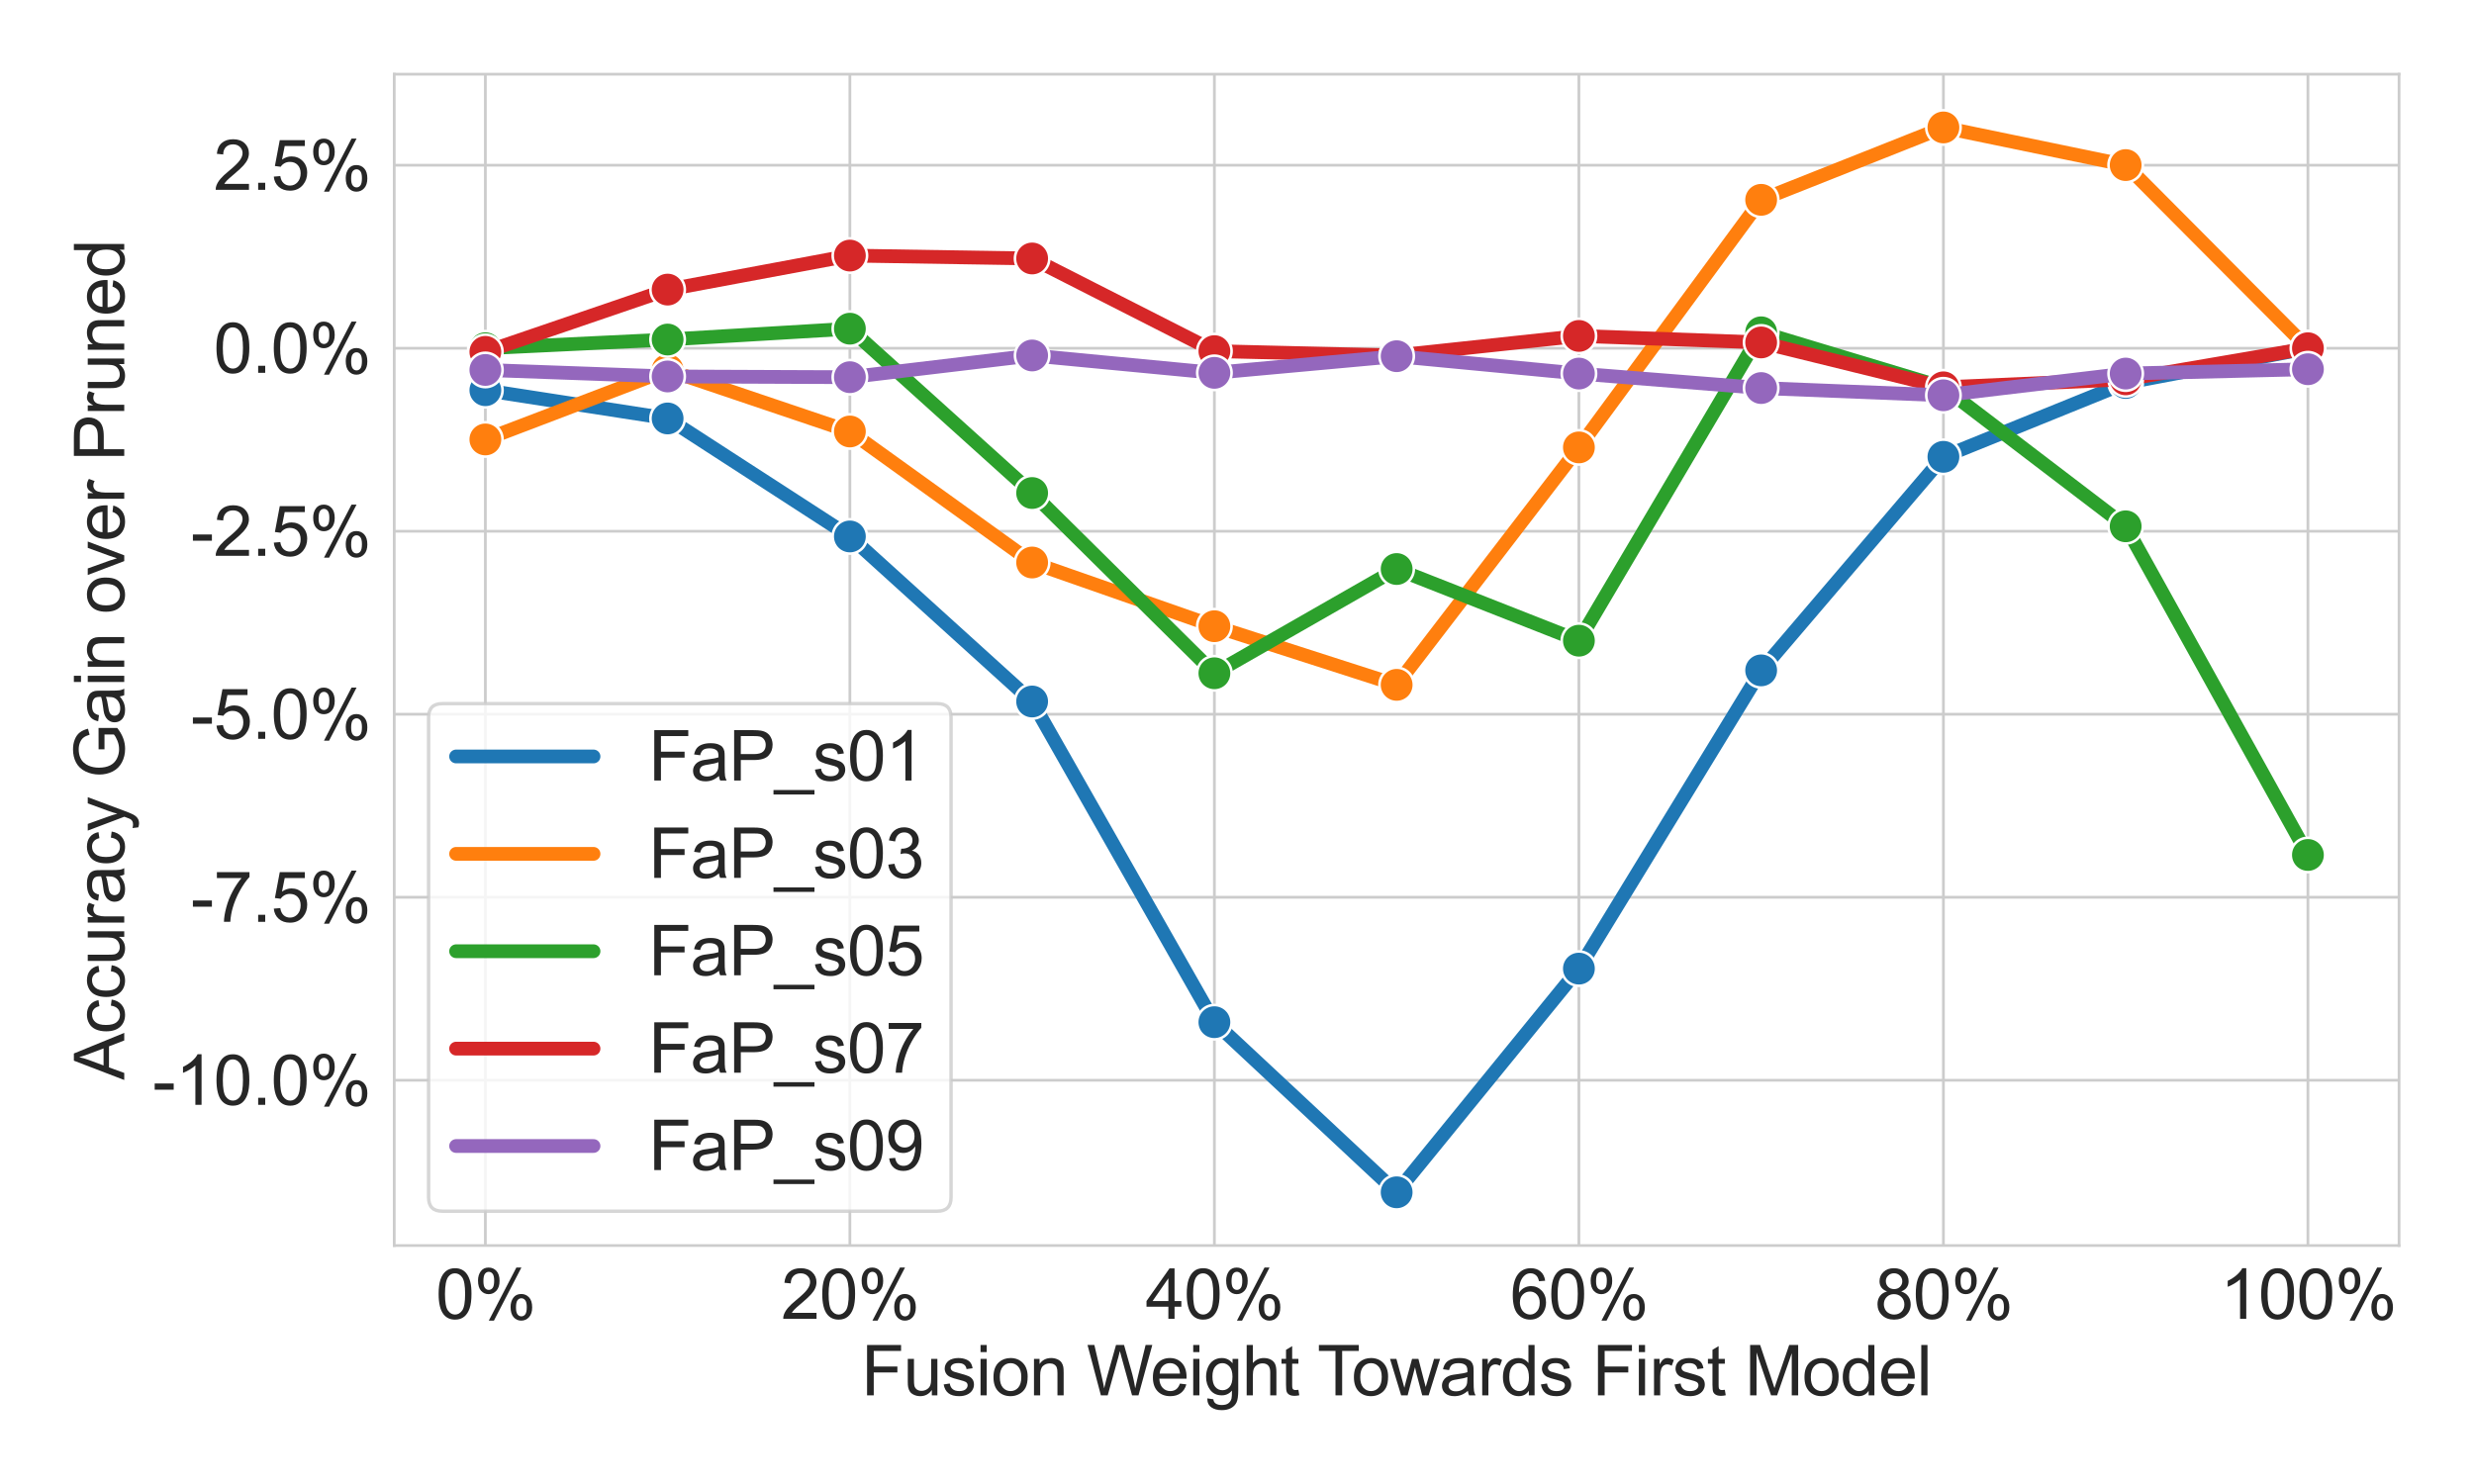 <?xml version="1.0" encoding="utf-8" standalone="no"?>
<!DOCTYPE svg PUBLIC "-//W3C//DTD SVG 1.1//EN"
  "http://www.w3.org/Graphics/SVG/1.1/DTD/svg11.dtd">
<svg xmlns:xlink="http://www.w3.org/1999/xlink" width="720pt" height="432pt" viewBox="0 0 720 432" xmlns="http://www.w3.org/2000/svg" version="1.1">
 <defs>
  <style type="text/css">*{stroke-linejoin: round; stroke-linecap: butt}</style>
 </defs>
 <g id="figure_1">
  <g id="patch_1">
   <path d="M 0 432 
L 720 432 
L 720 0 
L 0 0 
z
" style="fill: #ffffff"/>
  </g>
  <g id="axes_1">
   <g id="patch_2">
    <path d="M 114.734 362.584 
L 698.189 362.584 
L 698.189 21.6 
L 114.734 21.6 
z
" style="fill: #ffffff"/>
   </g>
   <g id="matplotlib.axis_1">
    <g id="xtick_1">
     <g id="line2d_1">
      <path d="M 141.255 362.584 
L 141.255 21.6 
" clip-path="url(#p1153c997c0)" style="fill: none; stroke: #cccccc; stroke-width: 0.8; stroke-linecap: round"/>
     </g>
     <g id="text_1">
      <!-- 0% -->
      <g style="fill: #262626" transform="translate(126.802 383.9) scale(0.2 -0.2)">
       <defs>
        <path id="ArialMT-30" d="M 266 2259 
Q 266 3072 433 3567 
Q 600 4063 929 4331 
Q 1259 4600 1759 4600 
Q 2128 4600 2406 4451 
Q 2684 4303 2865 4023 
Q 3047 3744 3150 3342 
Q 3253 2941 3253 2259 
Q 3253 1453 3087 958 
Q 2922 463 2592 192 
Q 2263 -78 1759 -78 
Q 1097 -78 719 397 
Q 266 969 266 2259 
z
M 844 2259 
Q 844 1131 1108 757 
Q 1372 384 1759 384 
Q 2147 384 2411 759 
Q 2675 1134 2675 2259 
Q 2675 3391 2411 3762 
Q 2147 4134 1753 4134 
Q 1366 4134 1134 3806 
Q 844 3388 844 2259 
z
" transform="scale(0.016)"/>
        <path id="ArialMT-25" d="M 372 3481 
Q 372 3972 619 4315 
Q 866 4659 1334 4659 
Q 1766 4659 2048 4351 
Q 2331 4044 2331 3447 
Q 2331 2866 2045 2552 
Q 1759 2238 1341 2238 
Q 925 2238 648 2547 
Q 372 2856 372 3481 
z
M 1350 4272 
Q 1141 4272 1002 4090 
Q 863 3909 863 3425 
Q 863 2984 1003 2804 
Q 1144 2625 1350 2625 
Q 1563 2625 1702 2806 
Q 1841 2988 1841 3469 
Q 1841 3913 1700 4092 
Q 1559 4272 1350 4272 
z
M 1353 -169 
L 3859 4659 
L 4316 4659 
L 1819 -169 
L 1353 -169 
z
M 3334 1075 
Q 3334 1569 3581 1911 
Q 3828 2253 4300 2253 
Q 4731 2253 5014 1945 
Q 5297 1638 5297 1041 
Q 5297 459 5011 145 
Q 4725 -169 4303 -169 
Q 3888 -169 3611 142 
Q 3334 453 3334 1075 
z
M 4316 1866 
Q 4103 1866 3964 1684 
Q 3825 1503 3825 1019 
Q 3825 581 3965 400 
Q 4106 219 4313 219 
Q 4528 219 4667 400 
Q 4806 581 4806 1063 
Q 4806 1506 4665 1686 
Q 4525 1866 4316 1866 
z
" transform="scale(0.016)"/>
       </defs>
       <use xlink:href="#ArialMT-30"/>
       <use xlink:href="#ArialMT-25" x="55.615"/>
      </g>
     </g>
    </g>
    <g id="xtick_2">
     <g id="line2d_2">
      <path d="M 247.338 362.584 
L 247.338 21.6 
" clip-path="url(#p1153c997c0)" style="fill: none; stroke: #cccccc; stroke-width: 0.8; stroke-linecap: round"/>
     </g>
     <g id="text_2">
      <!-- 20% -->
      <g style="fill: #262626" transform="translate(227.324 383.9) scale(0.2 -0.2)">
       <defs>
        <path id="ArialMT-32" d="M 3222 541 
L 3222 0 
L 194 0 
Q 188 203 259 391 
Q 375 700 629 1000 
Q 884 1300 1366 1694 
Q 2113 2306 2375 2664 
Q 2638 3022 2638 3341 
Q 2638 3675 2398 3904 
Q 2159 4134 1775 4134 
Q 1369 4134 1125 3890 
Q 881 3647 878 3216 
L 300 3275 
Q 359 3922 746 4261 
Q 1134 4600 1788 4600 
Q 2447 4600 2831 4234 
Q 3216 3869 3216 3328 
Q 3216 3053 3103 2787 
Q 2991 2522 2730 2228 
Q 2469 1934 1863 1422 
Q 1356 997 1212 845 
Q 1069 694 975 541 
L 3222 541 
z
" transform="scale(0.016)"/>
       </defs>
       <use xlink:href="#ArialMT-32"/>
       <use xlink:href="#ArialMT-30" x="55.615"/>
       <use xlink:href="#ArialMT-25" x="111.23"/>
      </g>
     </g>
    </g>
    <g id="xtick_3">
     <g id="line2d_3">
      <path d="M 353.42 362.584 
L 353.42 21.6 
" clip-path="url(#p1153c997c0)" style="fill: none; stroke: #cccccc; stroke-width: 0.8; stroke-linecap: round"/>
     </g>
     <g id="text_3">
      <!-- 40% -->
      <g style="fill: #262626" transform="translate(333.406 383.9) scale(0.2 -0.2)">
       <defs>
        <path id="ArialMT-34" d="M 2069 0 
L 2069 1097 
L 81 1097 
L 81 1613 
L 2172 4581 
L 2631 4581 
L 2631 1613 
L 3250 1613 
L 3250 1097 
L 2631 1097 
L 2631 0 
L 2069 0 
z
M 2069 1613 
L 2069 3678 
L 634 1613 
L 2069 1613 
z
" transform="scale(0.016)"/>
       </defs>
       <use xlink:href="#ArialMT-34"/>
       <use xlink:href="#ArialMT-30" x="55.615"/>
       <use xlink:href="#ArialMT-25" x="111.23"/>
      </g>
     </g>
    </g>
    <g id="xtick_4">
     <g id="line2d_4">
      <path d="M 459.503 362.584 
L 459.503 21.6 
" clip-path="url(#p1153c997c0)" style="fill: none; stroke: #cccccc; stroke-width: 0.8; stroke-linecap: round"/>
     </g>
     <g id="text_4">
      <!-- 60% -->
      <g style="fill: #262626" transform="translate(439.489 383.9) scale(0.2 -0.2)">
       <defs>
        <path id="ArialMT-36" d="M 3184 3459 
L 2625 3416 
Q 2550 3747 2413 3897 
Q 2184 4138 1850 4138 
Q 1581 4138 1378 3988 
Q 1113 3794 959 3422 
Q 806 3050 800 2363 
Q 1003 2672 1297 2822 
Q 1591 2972 1913 2972 
Q 2475 2972 2870 2558 
Q 3266 2144 3266 1488 
Q 3266 1056 3080 686 
Q 2894 316 2569 119 
Q 2244 -78 1831 -78 
Q 1128 -78 684 439 
Q 241 956 241 2144 
Q 241 3472 731 4075 
Q 1159 4600 1884 4600 
Q 2425 4600 2770 4297 
Q 3116 3994 3184 3459 
z
M 888 1484 
Q 888 1194 1011 928 
Q 1134 663 1356 523 
Q 1578 384 1822 384 
Q 2178 384 2434 671 
Q 2691 959 2691 1453 
Q 2691 1928 2437 2201 
Q 2184 2475 1800 2475 
Q 1419 2475 1153 2201 
Q 888 1928 888 1484 
z
" transform="scale(0.016)"/>
       </defs>
       <use xlink:href="#ArialMT-36"/>
       <use xlink:href="#ArialMT-30" x="55.615"/>
       <use xlink:href="#ArialMT-25" x="111.23"/>
      </g>
     </g>
    </g>
    <g id="xtick_5">
     <g id="line2d_5">
      <path d="M 565.585 362.584 
L 565.585 21.6 
" clip-path="url(#p1153c997c0)" style="fill: none; stroke: #cccccc; stroke-width: 0.8; stroke-linecap: round"/>
     </g>
     <g id="text_5">
      <!-- 80% -->
      <g style="fill: #262626" transform="translate(545.571 383.9) scale(0.2 -0.2)">
       <defs>
        <path id="ArialMT-38" d="M 1131 2484 
Q 781 2613 612 2850 
Q 444 3088 444 3419 
Q 444 3919 803 4259 
Q 1163 4600 1759 4600 
Q 2359 4600 2725 4251 
Q 3091 3903 3091 3403 
Q 3091 3084 2923 2848 
Q 2756 2613 2416 2484 
Q 2838 2347 3058 2040 
Q 3278 1734 3278 1309 
Q 3278 722 2862 322 
Q 2447 -78 1769 -78 
Q 1091 -78 675 323 
Q 259 725 259 1325 
Q 259 1772 486 2073 
Q 713 2375 1131 2484 
z
M 1019 3438 
Q 1019 3113 1228 2906 
Q 1438 2700 1772 2700 
Q 2097 2700 2305 2904 
Q 2513 3109 2513 3406 
Q 2513 3716 2298 3927 
Q 2084 4138 1766 4138 
Q 1444 4138 1231 3931 
Q 1019 3725 1019 3438 
z
M 838 1322 
Q 838 1081 952 856 
Q 1066 631 1291 507 
Q 1516 384 1775 384 
Q 2178 384 2440 643 
Q 2703 903 2703 1303 
Q 2703 1709 2433 1975 
Q 2163 2241 1756 2241 
Q 1359 2241 1098 1978 
Q 838 1716 838 1322 
z
" transform="scale(0.016)"/>
       </defs>
       <use xlink:href="#ArialMT-38"/>
       <use xlink:href="#ArialMT-30" x="55.615"/>
       <use xlink:href="#ArialMT-25" x="111.23"/>
      </g>
     </g>
    </g>
    <g id="xtick_6">
     <g id="line2d_6">
      <path d="M 671.668 362.584 
L 671.668 21.6 
" clip-path="url(#p1153c997c0)" style="fill: none; stroke: #cccccc; stroke-width: 0.8; stroke-linecap: round"/>
     </g>
     <g id="text_6">
      <!-- 100% -->
      <g style="fill: #262626" transform="translate(646.093 383.9) scale(0.2 -0.2)">
       <defs>
        <path id="ArialMT-31" d="M 2384 0 
L 1822 0 
L 1822 3584 
Q 1619 3391 1289 3197 
Q 959 3003 697 2906 
L 697 3450 
Q 1169 3672 1522 3987 
Q 1875 4303 2022 4600 
L 2384 4600 
L 2384 0 
z
" transform="scale(0.016)"/>
       </defs>
       <use xlink:href="#ArialMT-31"/>
       <use xlink:href="#ArialMT-30" x="55.615"/>
       <use xlink:href="#ArialMT-30" x="111.23"/>
       <use xlink:href="#ArialMT-25" x="166.846"/>
      </g>
     </g>
    </g>
    <g id="text_7">
     <!-- Fusion Weight Towards First Model -->
     <g style="fill: #262626" transform="translate(250.663 406.191) scale(0.2 -0.2)">
      <defs>
       <path id="ArialMT-46" d="M 525 0 
L 525 4581 
L 3616 4581 
L 3616 4041 
L 1131 4041 
L 1131 2622 
L 3281 2622 
L 3281 2081 
L 1131 2081 
L 1131 0 
L 525 0 
z
" transform="scale(0.016)"/>
       <path id="ArialMT-75" d="M 2597 0 
L 2597 488 
Q 2209 -75 1544 -75 
Q 1250 -75 995 37 
Q 741 150 617 320 
Q 494 491 444 738 
Q 409 903 409 1263 
L 409 3319 
L 972 3319 
L 972 1478 
Q 972 1038 1006 884 
Q 1059 663 1231 536 
Q 1403 409 1656 409 
Q 1909 409 2131 539 
Q 2353 669 2445 892 
Q 2538 1116 2538 1541 
L 2538 3319 
L 3100 3319 
L 3100 0 
L 2597 0 
z
" transform="scale(0.016)"/>
       <path id="ArialMT-73" d="M 197 991 
L 753 1078 
Q 800 744 1014 566 
Q 1228 388 1613 388 
Q 2000 388 2187 545 
Q 2375 703 2375 916 
Q 2375 1106 2209 1216 
Q 2094 1291 1634 1406 
Q 1016 1563 777 1677 
Q 538 1791 414 1992 
Q 291 2194 291 2438 
Q 291 2659 392 2848 
Q 494 3038 669 3163 
Q 800 3259 1026 3326 
Q 1253 3394 1513 3394 
Q 1903 3394 2198 3281 
Q 2494 3169 2634 2976 
Q 2775 2784 2828 2463 
L 2278 2388 
Q 2241 2644 2061 2787 
Q 1881 2931 1553 2931 
Q 1166 2931 1000 2803 
Q 834 2675 834 2503 
Q 834 2394 903 2306 
Q 972 2216 1119 2156 
Q 1203 2125 1616 2013 
Q 2213 1853 2448 1751 
Q 2684 1650 2818 1456 
Q 2953 1263 2953 975 
Q 2953 694 2789 445 
Q 2625 197 2315 61 
Q 2006 -75 1616 -75 
Q 969 -75 630 194 
Q 291 463 197 991 
z
" transform="scale(0.016)"/>
       <path id="ArialMT-69" d="M 425 3934 
L 425 4581 
L 988 4581 
L 988 3934 
L 425 3934 
z
M 425 0 
L 425 3319 
L 988 3319 
L 988 0 
L 425 0 
z
" transform="scale(0.016)"/>
       <path id="ArialMT-6f" d="M 213 1659 
Q 213 2581 725 3025 
Q 1153 3394 1769 3394 
Q 2453 3394 2887 2945 
Q 3322 2497 3322 1706 
Q 3322 1066 3130 698 
Q 2938 331 2570 128 
Q 2203 -75 1769 -75 
Q 1072 -75 642 372 
Q 213 819 213 1659 
z
M 791 1659 
Q 791 1022 1069 705 
Q 1347 388 1769 388 
Q 2188 388 2466 706 
Q 2744 1025 2744 1678 
Q 2744 2294 2464 2611 
Q 2184 2928 1769 2928 
Q 1347 2928 1069 2612 
Q 791 2297 791 1659 
z
" transform="scale(0.016)"/>
       <path id="ArialMT-6e" d="M 422 0 
L 422 3319 
L 928 3319 
L 928 2847 
Q 1294 3394 1984 3394 
Q 2284 3394 2536 3286 
Q 2788 3178 2913 3003 
Q 3038 2828 3088 2588 
Q 3119 2431 3119 2041 
L 3119 0 
L 2556 0 
L 2556 2019 
Q 2556 2363 2490 2533 
Q 2425 2703 2258 2804 
Q 2091 2906 1866 2906 
Q 1506 2906 1245 2678 
Q 984 2450 984 1813 
L 984 0 
L 422 0 
z
" transform="scale(0.016)"/>
       <path id="ArialMT-20" transform="scale(0.016)"/>
       <path id="ArialMT-57" d="M 1294 0 
L 78 4581 
L 700 4581 
L 1397 1578 
Q 1509 1106 1591 641 
Q 1766 1375 1797 1488 
L 2669 4581 
L 3400 4581 
L 4056 2263 
Q 4303 1400 4413 641 
Q 4500 1075 4641 1638 
L 5359 4581 
L 5969 4581 
L 4713 0 
L 4128 0 
L 3163 3491 
Q 3041 3928 3019 4028 
Q 2947 3713 2884 3491 
L 1913 0 
L 1294 0 
z
" transform="scale(0.016)"/>
       <path id="ArialMT-65" d="M 2694 1069 
L 3275 997 
Q 3138 488 2766 206 
Q 2394 -75 1816 -75 
Q 1088 -75 661 373 
Q 234 822 234 1631 
Q 234 2469 665 2931 
Q 1097 3394 1784 3394 
Q 2450 3394 2872 2941 
Q 3294 2488 3294 1666 
Q 3294 1616 3291 1516 
L 816 1516 
Q 847 969 1125 678 
Q 1403 388 1819 388 
Q 2128 388 2347 550 
Q 2566 713 2694 1069 
z
M 847 1978 
L 2700 1978 
Q 2663 2397 2488 2606 
Q 2219 2931 1791 2931 
Q 1403 2931 1139 2672 
Q 875 2413 847 1978 
z
" transform="scale(0.016)"/>
       <path id="ArialMT-67" d="M 319 -275 
L 866 -356 
Q 900 -609 1056 -725 
Q 1266 -881 1628 -881 
Q 2019 -881 2231 -725 
Q 2444 -569 2519 -288 
Q 2563 -116 2559 434 
Q 2191 0 1641 0 
Q 956 0 581 494 
Q 206 988 206 1678 
Q 206 2153 378 2554 
Q 550 2956 876 3175 
Q 1203 3394 1644 3394 
Q 2231 3394 2613 2919 
L 2613 3319 
L 3131 3319 
L 3131 450 
Q 3131 -325 2973 -648 
Q 2816 -972 2473 -1159 
Q 2131 -1347 1631 -1347 
Q 1038 -1347 672 -1080 
Q 306 -813 319 -275 
z
M 784 1719 
Q 784 1066 1043 766 
Q 1303 466 1694 466 
Q 2081 466 2343 764 
Q 2606 1063 2606 1700 
Q 2606 2309 2336 2618 
Q 2066 2928 1684 2928 
Q 1309 2928 1046 2623 
Q 784 2319 784 1719 
z
" transform="scale(0.016)"/>
       <path id="ArialMT-68" d="M 422 0 
L 422 4581 
L 984 4581 
L 984 2938 
Q 1378 3394 1978 3394 
Q 2347 3394 2619 3248 
Q 2891 3103 3008 2847 
Q 3125 2591 3125 2103 
L 3125 0 
L 2563 0 
L 2563 2103 
Q 2563 2525 2380 2717 
Q 2197 2909 1863 2909 
Q 1613 2909 1392 2779 
Q 1172 2650 1078 2428 
Q 984 2206 984 1816 
L 984 0 
L 422 0 
z
" transform="scale(0.016)"/>
       <path id="ArialMT-74" d="M 1650 503 
L 1731 6 
Q 1494 -44 1306 -44 
Q 1000 -44 831 53 
Q 663 150 594 308 
Q 525 466 525 972 
L 525 2881 
L 113 2881 
L 113 3319 
L 525 3319 
L 525 4141 
L 1084 4478 
L 1084 3319 
L 1650 3319 
L 1650 2881 
L 1084 2881 
L 1084 941 
Q 1084 700 1114 631 
Q 1144 563 1211 522 
Q 1278 481 1403 481 
Q 1497 481 1650 503 
z
" transform="scale(0.016)"/>
       <path id="ArialMT-54" d="M 1659 0 
L 1659 4041 
L 150 4041 
L 150 4581 
L 3781 4581 
L 3781 4041 
L 2266 4041 
L 2266 0 
L 1659 0 
z
" transform="scale(0.016)"/>
       <path id="ArialMT-77" d="M 1034 0 
L 19 3319 
L 600 3319 
L 1128 1403 
L 1325 691 
Q 1338 744 1497 1375 
L 2025 3319 
L 2603 3319 
L 3100 1394 
L 3266 759 
L 3456 1400 
L 4025 3319 
L 4572 3319 
L 3534 0 
L 2950 0 
L 2422 1988 
L 2294 2553 
L 1622 0 
L 1034 0 
z
" transform="scale(0.016)"/>
       <path id="ArialMT-61" d="M 2588 409 
Q 2275 144 1986 34 
Q 1697 -75 1366 -75 
Q 819 -75 525 192 
Q 231 459 231 875 
Q 231 1119 342 1320 
Q 453 1522 633 1644 
Q 813 1766 1038 1828 
Q 1203 1872 1538 1913 
Q 2219 1994 2541 2106 
Q 2544 2222 2544 2253 
Q 2544 2597 2384 2738 
Q 2169 2928 1744 2928 
Q 1347 2928 1158 2789 
Q 969 2650 878 2297 
L 328 2372 
Q 403 2725 575 2942 
Q 747 3159 1072 3276 
Q 1397 3394 1825 3394 
Q 2250 3394 2515 3294 
Q 2781 3194 2906 3042 
Q 3031 2891 3081 2659 
Q 3109 2516 3109 2141 
L 3109 1391 
Q 3109 606 3145 398 
Q 3181 191 3288 0 
L 2700 0 
Q 2613 175 2588 409 
z
M 2541 1666 
Q 2234 1541 1622 1453 
Q 1275 1403 1131 1340 
Q 988 1278 909 1158 
Q 831 1038 831 891 
Q 831 666 1001 516 
Q 1172 366 1500 366 
Q 1825 366 2078 508 
Q 2331 650 2450 897 
Q 2541 1088 2541 1459 
L 2541 1666 
z
" transform="scale(0.016)"/>
       <path id="ArialMT-72" d="M 416 0 
L 416 3319 
L 922 3319 
L 922 2816 
Q 1116 3169 1280 3281 
Q 1444 3394 1641 3394 
Q 1925 3394 2219 3213 
L 2025 2691 
Q 1819 2813 1613 2813 
Q 1428 2813 1281 2702 
Q 1134 2591 1072 2394 
Q 978 2094 978 1738 
L 978 0 
L 416 0 
z
" transform="scale(0.016)"/>
       <path id="ArialMT-64" d="M 2575 0 
L 2575 419 
Q 2259 -75 1647 -75 
Q 1250 -75 917 144 
Q 584 363 401 755 
Q 219 1147 219 1656 
Q 219 2153 384 2558 
Q 550 2963 881 3178 
Q 1213 3394 1622 3394 
Q 1922 3394 2156 3267 
Q 2391 3141 2538 2938 
L 2538 4581 
L 3097 4581 
L 3097 0 
L 2575 0 
z
M 797 1656 
Q 797 1019 1065 703 
Q 1334 388 1700 388 
Q 2069 388 2326 689 
Q 2584 991 2584 1609 
Q 2584 2291 2321 2609 
Q 2059 2928 1675 2928 
Q 1300 2928 1048 2622 
Q 797 2316 797 1656 
z
" transform="scale(0.016)"/>
       <path id="ArialMT-4d" d="M 475 0 
L 475 4581 
L 1388 4581 
L 2472 1338 
Q 2622 884 2691 659 
Q 2769 909 2934 1394 
L 4031 4581 
L 4847 4581 
L 4847 0 
L 4263 0 
L 4263 3834 
L 2931 0 
L 2384 0 
L 1059 3900 
L 1059 0 
L 475 0 
z
" transform="scale(0.016)"/>
       <path id="ArialMT-6c" d="M 409 0 
L 409 4581 
L 972 4581 
L 972 0 
L 409 0 
z
" transform="scale(0.016)"/>
      </defs>
      <use xlink:href="#ArialMT-46"/>
      <use xlink:href="#ArialMT-75" x="61.084"/>
      <use xlink:href="#ArialMT-73" x="116.699"/>
      <use xlink:href="#ArialMT-69" x="166.699"/>
      <use xlink:href="#ArialMT-6f" x="188.916"/>
      <use xlink:href="#ArialMT-6e" x="244.531"/>
      <use xlink:href="#ArialMT-20" x="300.146"/>
      <use xlink:href="#ArialMT-57" x="327.93"/>
      <use xlink:href="#ArialMT-65" x="420.564"/>
      <use xlink:href="#ArialMT-69" x="476.18"/>
      <use xlink:href="#ArialMT-67" x="498.396"/>
      <use xlink:href="#ArialMT-68" x="554.012"/>
      <use xlink:href="#ArialMT-74" x="609.627"/>
      <use xlink:href="#ArialMT-20" x="637.41"/>
      <use xlink:href="#ArialMT-54" x="663.443"/>
      <use xlink:href="#ArialMT-6f" x="713.402"/>
      <use xlink:href="#ArialMT-77" x="769.018"/>
      <use xlink:href="#ArialMT-61" x="841.234"/>
      <use xlink:href="#ArialMT-72" x="896.85"/>
      <use xlink:href="#ArialMT-64" x="930.15"/>
      <use xlink:href="#ArialMT-73" x="985.766"/>
      <use xlink:href="#ArialMT-20" x="1035.766"/>
      <use xlink:href="#ArialMT-46" x="1063.549"/>
      <use xlink:href="#ArialMT-69" x="1124.633"/>
      <use xlink:href="#ArialMT-72" x="1146.85"/>
      <use xlink:href="#ArialMT-73" x="1180.15"/>
      <use xlink:href="#ArialMT-74" x="1230.15"/>
      <use xlink:href="#ArialMT-20" x="1257.934"/>
      <use xlink:href="#ArialMT-4d" x="1285.717"/>
      <use xlink:href="#ArialMT-6f" x="1369.018"/>
      <use xlink:href="#ArialMT-64" x="1424.633"/>
      <use xlink:href="#ArialMT-65" x="1480.248"/>
      <use xlink:href="#ArialMT-6c" x="1535.863"/>
     </g>
    </g>
   </g>
   <g id="matplotlib.axis_2">
    <g id="ytick_1">
     <g id="line2d_7">
      <path d="M 114.734 314.464 
L 698.189 314.464 
" clip-path="url(#p1153c997c0)" style="fill: none; stroke: #cccccc; stroke-width: 0.8; stroke-linecap: round"/>
     </g>
     <g id="text_8">
      <!-- -10.0% -->
      <g style="fill: #262626" transform="translate(44.369 321.622) scale(0.2 -0.2)">
       <defs>
        <path id="ArialMT-2d" d="M 203 1375 
L 203 1941 
L 1931 1941 
L 1931 1375 
L 203 1375 
z
" transform="scale(0.016)"/>
        <path id="ArialMT-2e" d="M 581 0 
L 581 641 
L 1222 641 
L 1222 0 
L 581 0 
z
" transform="scale(0.016)"/>
       </defs>
       <use xlink:href="#ArialMT-2d"/>
       <use xlink:href="#ArialMT-31" x="33.301"/>
       <use xlink:href="#ArialMT-30" x="88.916"/>
       <use xlink:href="#ArialMT-2e" x="144.531"/>
       <use xlink:href="#ArialMT-30" x="172.314"/>
       <use xlink:href="#ArialMT-25" x="227.93"/>
      </g>
     </g>
    </g>
    <g id="ytick_2">
     <g id="line2d_8">
      <path d="M 114.734 261.191 
L 698.189 261.191 
" clip-path="url(#p1153c997c0)" style="fill: none; stroke: #cccccc; stroke-width: 0.8; stroke-linecap: round"/>
     </g>
     <g id="text_9">
      <!-- -7.5% -->
      <g style="fill: #262626" transform="translate(55.491 268.349) scale(0.2 -0.2)">
       <defs>
        <path id="ArialMT-37" d="M 303 3981 
L 303 4522 
L 3269 4522 
L 3269 4084 
Q 2831 3619 2401 2847 
Q 1972 2075 1738 1259 
Q 1569 684 1522 0 
L 944 0 
Q 953 541 1156 1306 
Q 1359 2072 1739 2783 
Q 2119 3494 2547 3981 
L 303 3981 
z
" transform="scale(0.016)"/>
        <path id="ArialMT-35" d="M 266 1200 
L 856 1250 
Q 922 819 1161 601 
Q 1400 384 1738 384 
Q 2144 384 2425 690 
Q 2706 997 2706 1503 
Q 2706 1984 2436 2262 
Q 2166 2541 1728 2541 
Q 1456 2541 1237 2417 
Q 1019 2294 894 2097 
L 366 2166 
L 809 4519 
L 3088 4519 
L 3088 3981 
L 1259 3981 
L 1013 2750 
Q 1425 3038 1878 3038 
Q 2478 3038 2890 2622 
Q 3303 2206 3303 1553 
Q 3303 931 2941 478 
Q 2500 -78 1738 -78 
Q 1113 -78 717 272 
Q 322 622 266 1200 
z
" transform="scale(0.016)"/>
       </defs>
       <use xlink:href="#ArialMT-2d"/>
       <use xlink:href="#ArialMT-37" x="33.301"/>
       <use xlink:href="#ArialMT-2e" x="88.916"/>
       <use xlink:href="#ArialMT-35" x="116.699"/>
       <use xlink:href="#ArialMT-25" x="172.314"/>
      </g>
     </g>
    </g>
    <g id="ytick_3">
     <g id="line2d_9">
      <path d="M 114.734 207.918 
L 698.189 207.918 
" clip-path="url(#p1153c997c0)" style="fill: none; stroke: #cccccc; stroke-width: 0.8; stroke-linecap: round"/>
     </g>
     <g id="text_10">
      <!-- -5.0% -->
      <g style="fill: #262626" transform="translate(55.491 215.076) scale(0.2 -0.2)">
       <use xlink:href="#ArialMT-2d"/>
       <use xlink:href="#ArialMT-35" x="33.301"/>
       <use xlink:href="#ArialMT-2e" x="88.916"/>
       <use xlink:href="#ArialMT-30" x="116.699"/>
       <use xlink:href="#ArialMT-25" x="172.314"/>
      </g>
     </g>
    </g>
    <g id="ytick_4">
     <g id="line2d_10">
      <path d="M 114.734 154.645 
L 698.189 154.645 
" clip-path="url(#p1153c997c0)" style="fill: none; stroke: #cccccc; stroke-width: 0.8; stroke-linecap: round"/>
     </g>
     <g id="text_11">
      <!-- -2.5% -->
      <g style="fill: #262626" transform="translate(55.491 161.803) scale(0.2 -0.2)">
       <use xlink:href="#ArialMT-2d"/>
       <use xlink:href="#ArialMT-32" x="33.301"/>
       <use xlink:href="#ArialMT-2e" x="88.916"/>
       <use xlink:href="#ArialMT-35" x="116.699"/>
       <use xlink:href="#ArialMT-25" x="172.314"/>
      </g>
     </g>
    </g>
    <g id="ytick_5">
     <g id="line2d_11">
      <path d="M 114.734 101.372 
L 698.189 101.372 
" clip-path="url(#p1153c997c0)" style="fill: none; stroke: #cccccc; stroke-width: 0.8; stroke-linecap: round"/>
     </g>
     <g id="text_12">
      <!-- 0.0% -->
      <g style="fill: #262626" transform="translate(62.15 108.53) scale(0.2 -0.2)">
       <use xlink:href="#ArialMT-30"/>
       <use xlink:href="#ArialMT-2e" x="55.615"/>
       <use xlink:href="#ArialMT-30" x="83.398"/>
       <use xlink:href="#ArialMT-25" x="139.014"/>
      </g>
     </g>
    </g>
    <g id="ytick_6">
     <g id="line2d_12">
      <path d="M 114.734 48.099 
L 698.189 48.099 
" clip-path="url(#p1153c997c0)" style="fill: none; stroke: #cccccc; stroke-width: 0.8; stroke-linecap: round"/>
     </g>
     <g id="text_13">
      <!-- 2.5% -->
      <g style="fill: #262626" transform="translate(62.15 55.257) scale(0.2 -0.2)">
       <use xlink:href="#ArialMT-32"/>
       <use xlink:href="#ArialMT-2e" x="55.615"/>
       <use xlink:href="#ArialMT-35" x="83.398"/>
       <use xlink:href="#ArialMT-25" x="139.014"/>
      </g>
     </g>
    </g>
    <g id="text_14">
     <!-- Accuracy Gain over Pruned -->
     <g style="fill: #262626" transform="translate(36.159 314.366) rotate(-90) scale(0.2 -0.2)">
      <defs>
       <path id="ArialMT-41" d="M -9 0 
L 1750 4581 
L 2403 4581 
L 4278 0 
L 3588 0 
L 3053 1388 
L 1138 1388 
L 634 0 
L -9 0 
z
M 1313 1881 
L 2866 1881 
L 2388 3150 
Q 2169 3728 2063 4100 
Q 1975 3659 1816 3225 
L 1313 1881 
z
" transform="scale(0.016)"/>
       <path id="ArialMT-63" d="M 2588 1216 
L 3141 1144 
Q 3050 572 2676 248 
Q 2303 -75 1759 -75 
Q 1078 -75 664 370 
Q 250 816 250 1647 
Q 250 2184 428 2587 
Q 606 2991 970 3192 
Q 1334 3394 1763 3394 
Q 2303 3394 2647 3120 
Q 2991 2847 3088 2344 
L 2541 2259 
Q 2463 2594 2264 2762 
Q 2066 2931 1784 2931 
Q 1359 2931 1093 2626 
Q 828 2322 828 1663 
Q 828 994 1084 691 
Q 1341 388 1753 388 
Q 2084 388 2306 591 
Q 2528 794 2588 1216 
z
" transform="scale(0.016)"/>
       <path id="ArialMT-79" d="M 397 -1278 
L 334 -750 
Q 519 -800 656 -800 
Q 844 -800 956 -737 
Q 1069 -675 1141 -563 
Q 1194 -478 1313 -144 
Q 1328 -97 1363 -6 
L 103 3319 
L 709 3319 
L 1400 1397 
Q 1534 1031 1641 628 
Q 1738 1016 1872 1384 
L 2581 3319 
L 3144 3319 
L 1881 -56 
Q 1678 -603 1566 -809 
Q 1416 -1088 1222 -1217 
Q 1028 -1347 759 -1347 
Q 597 -1347 397 -1278 
z
" transform="scale(0.016)"/>
       <path id="ArialMT-47" d="M 2638 1797 
L 2638 2334 
L 4578 2338 
L 4578 638 
Q 4131 281 3656 101 
Q 3181 -78 2681 -78 
Q 2006 -78 1454 211 
Q 903 500 622 1047 
Q 341 1594 341 2269 
Q 341 2938 620 3517 
Q 900 4097 1425 4378 
Q 1950 4659 2634 4659 
Q 3131 4659 3532 4498 
Q 3934 4338 4162 4050 
Q 4391 3763 4509 3300 
L 3963 3150 
Q 3859 3500 3706 3700 
Q 3553 3900 3268 4020 
Q 2984 4141 2638 4141 
Q 2222 4141 1919 4014 
Q 1616 3888 1430 3681 
Q 1244 3475 1141 3228 
Q 966 2803 966 2306 
Q 966 1694 1177 1281 
Q 1388 869 1791 669 
Q 2194 469 2647 469 
Q 3041 469 3416 620 
Q 3791 772 3984 944 
L 3984 1797 
L 2638 1797 
z
" transform="scale(0.016)"/>
       <path id="ArialMT-76" d="M 1344 0 
L 81 3319 
L 675 3319 
L 1388 1331 
Q 1503 1009 1600 663 
Q 1675 925 1809 1294 
L 2547 3319 
L 3125 3319 
L 1869 0 
L 1344 0 
z
" transform="scale(0.016)"/>
       <path id="ArialMT-50" d="M 494 0 
L 494 4581 
L 2222 4581 
Q 2678 4581 2919 4538 
Q 3256 4481 3484 4323 
Q 3713 4166 3852 3881 
Q 3991 3597 3991 3256 
Q 3991 2672 3619 2267 
Q 3247 1863 2275 1863 
L 1100 1863 
L 1100 0 
L 494 0 
z
M 1100 2403 
L 2284 2403 
Q 2872 2403 3119 2622 
Q 3366 2841 3366 3238 
Q 3366 3525 3220 3729 
Q 3075 3934 2838 4000 
Q 2684 4041 2272 4041 
L 1100 4041 
L 1100 2403 
z
" transform="scale(0.016)"/>
      </defs>
      <use xlink:href="#ArialMT-41"/>
      <use xlink:href="#ArialMT-63" x="66.699"/>
      <use xlink:href="#ArialMT-63" x="116.699"/>
      <use xlink:href="#ArialMT-75" x="166.699"/>
      <use xlink:href="#ArialMT-72" x="222.314"/>
      <use xlink:href="#ArialMT-61" x="255.615"/>
      <use xlink:href="#ArialMT-63" x="311.23"/>
      <use xlink:href="#ArialMT-79" x="361.23"/>
      <use xlink:href="#ArialMT-20" x="411.23"/>
      <use xlink:href="#ArialMT-47" x="439.014"/>
      <use xlink:href="#ArialMT-61" x="516.797"/>
      <use xlink:href="#ArialMT-69" x="572.412"/>
      <use xlink:href="#ArialMT-6e" x="594.629"/>
      <use xlink:href="#ArialMT-20" x="650.244"/>
      <use xlink:href="#ArialMT-6f" x="678.027"/>
      <use xlink:href="#ArialMT-76" x="733.643"/>
      <use xlink:href="#ArialMT-65" x="783.643"/>
      <use xlink:href="#ArialMT-72" x="839.258"/>
      <use xlink:href="#ArialMT-20" x="872.559"/>
      <use xlink:href="#ArialMT-50" x="900.342"/>
      <use xlink:href="#ArialMT-72" x="967.041"/>
      <use xlink:href="#ArialMT-75" x="1000.342"/>
      <use xlink:href="#ArialMT-6e" x="1055.957"/>
      <use xlink:href="#ArialMT-65" x="1111.572"/>
      <use xlink:href="#ArialMT-64" x="1167.188"/>
     </g>
    </g>
   </g>
   <g id="PolyCollection_1"/>
   <g id="PolyCollection_2"/>
   <g id="PolyCollection_3"/>
   <g id="PolyCollection_4"/>
   <g id="PolyCollection_5"/>
   <g id="line2d_13">
    <path d="M 141.255 113.595 
L 194.296 121.813 
L 247.338 156.162 
L 300.379 204.209 
L 353.42 297.563 
L 406.462 347.085 
L 459.503 281.969 
L 512.544 195.148 
L 565.585 132.982 
L 618.627 111.487 
L 671.668 101.372 
" clip-path="url(#p1153c997c0)" style="fill: none; stroke: #1f77b4; stroke-width: 4; stroke-linecap: round"/>
    <defs>
     <path id="mf5676aa694" d="M 0 5 
C 1.326 5 2.598 4.473 3.536 3.536 
C 4.473 2.598 5 1.326 5 0 
C 5 -1.326 4.473 -2.598 3.536 -3.536 
C 2.598 -4.473 1.326 -5 0 -5 
C -1.326 -5 -2.598 -4.473 -3.536 -3.536 
C -4.473 -2.598 -5 -1.326 -5 0 
C -5 1.326 -4.473 2.598 -3.536 3.536 
C -2.598 4.473 -1.326 5 0 5 
z
" style="stroke: #ffffff; stroke-width: 0.75"/>
    </defs>
    <g clip-path="url(#p1153c997c0)">
     <use xlink:href="#mf5676aa694" x="141.255" y="113.595" style="fill: #1f77b4; stroke: #ffffff; stroke-width: 0.75"/>
     <use xlink:href="#mf5676aa694" x="194.296" y="121.813" style="fill: #1f77b4; stroke: #ffffff; stroke-width: 0.75"/>
     <use xlink:href="#mf5676aa694" x="247.338" y="156.162" style="fill: #1f77b4; stroke: #ffffff; stroke-width: 0.75"/>
     <use xlink:href="#mf5676aa694" x="300.379" y="204.209" style="fill: #1f77b4; stroke: #ffffff; stroke-width: 0.75"/>
     <use xlink:href="#mf5676aa694" x="353.42" y="297.563" style="fill: #1f77b4; stroke: #ffffff; stroke-width: 0.75"/>
     <use xlink:href="#mf5676aa694" x="406.462" y="347.085" style="fill: #1f77b4; stroke: #ffffff; stroke-width: 0.75"/>
     <use xlink:href="#mf5676aa694" x="459.503" y="281.969" style="fill: #1f77b4; stroke: #ffffff; stroke-width: 0.75"/>
     <use xlink:href="#mf5676aa694" x="512.544" y="195.148" style="fill: #1f77b4; stroke: #ffffff; stroke-width: 0.75"/>
     <use xlink:href="#mf5676aa694" x="565.585" y="132.982" style="fill: #1f77b4; stroke: #ffffff; stroke-width: 0.75"/>
     <use xlink:href="#mf5676aa694" x="618.627" y="111.487" style="fill: #1f77b4; stroke: #ffffff; stroke-width: 0.75"/>
     <use xlink:href="#mf5676aa694" x="671.668" y="101.372" style="fill: #1f77b4; stroke: #ffffff; stroke-width: 0.75"/>
    </g>
   </g>
   <g id="line2d_14">
    <path d="M 141.255 127.924 
L 194.296 107.694 
L 247.338 125.606 
L 300.379 163.749 
L 353.42 182.293 
L 406.462 199.362 
L 459.503 130.243 
L 512.544 58.172 
L 565.585 37.099 
L 618.627 48.057 
L 671.668 101.372 
" clip-path="url(#p1153c997c0)" style="fill: none; stroke: #ff7f0e; stroke-width: 4; stroke-linecap: round"/>
    <defs>
     <path id="me7c3957e78" d="M 0 5 
C 1.326 5 2.598 4.473 3.536 3.536 
C 4.473 2.598 5 1.326 5 0 
C 5 -1.326 4.473 -2.598 3.536 -3.536 
C 2.598 -4.473 1.326 -5 0 -5 
C -1.326 -5 -2.598 -4.473 -3.536 -3.536 
C -4.473 -2.598 -5 -1.326 -5 0 
C -5 1.326 -4.473 2.598 -3.536 3.536 
C -2.598 4.473 -1.326 5 0 5 
z
" style="stroke: #ffffff; stroke-width: 0.75"/>
    </defs>
    <g clip-path="url(#p1153c997c0)">
     <use xlink:href="#me7c3957e78" x="141.255" y="127.924" style="fill: #ff7f0e; stroke: #ffffff; stroke-width: 0.75"/>
     <use xlink:href="#me7c3957e78" x="194.296" y="107.694" style="fill: #ff7f0e; stroke: #ffffff; stroke-width: 0.75"/>
     <use xlink:href="#me7c3957e78" x="247.338" y="125.606" style="fill: #ff7f0e; stroke: #ffffff; stroke-width: 0.75"/>
     <use xlink:href="#me7c3957e78" x="300.379" y="163.749" style="fill: #ff7f0e; stroke: #ffffff; stroke-width: 0.75"/>
     <use xlink:href="#me7c3957e78" x="353.42" y="182.293" style="fill: #ff7f0e; stroke: #ffffff; stroke-width: 0.75"/>
     <use xlink:href="#me7c3957e78" x="406.462" y="199.362" style="fill: #ff7f0e; stroke: #ffffff; stroke-width: 0.75"/>
     <use xlink:href="#me7c3957e78" x="459.503" y="130.243" style="fill: #ff7f0e; stroke: #ffffff; stroke-width: 0.75"/>
     <use xlink:href="#me7c3957e78" x="512.544" y="58.172" style="fill: #ff7f0e; stroke: #ffffff; stroke-width: 0.75"/>
     <use xlink:href="#me7c3957e78" x="565.585" y="37.099" style="fill: #ff7f0e; stroke: #ffffff; stroke-width: 0.75"/>
     <use xlink:href="#me7c3957e78" x="618.627" y="48.057" style="fill: #ff7f0e; stroke: #ffffff; stroke-width: 0.75"/>
     <use xlink:href="#me7c3957e78" x="671.668" y="101.372" style="fill: #ff7f0e; stroke: #ffffff; stroke-width: 0.75"/>
    </g>
   </g>
   <g id="line2d_15">
    <path d="M 141.255 101.372 
L 194.296 98.844 
L 247.338 95.683 
L 300.379 143.519 
L 353.42 195.991 
L 406.462 165.645 
L 459.503 186.508 
L 512.544 96.736 
L 565.585 112.752 
L 618.627 153.212 
L 671.668 248.884 
" clip-path="url(#p1153c997c0)" style="fill: none; stroke: #2ca02c; stroke-width: 4; stroke-linecap: round"/>
    <defs>
     <path id="md968145b33" d="M 0 5 
C 1.326 5 2.598 4.473 3.536 3.536 
C 4.473 2.598 5 1.326 5 0 
C 5 -1.326 4.473 -2.598 3.536 -3.536 
C 2.598 -4.473 1.326 -5 0 -5 
C -1.326 -5 -2.598 -4.473 -3.536 -3.536 
C -4.473 -2.598 -5 -1.326 -5 0 
C -5 1.326 -4.473 2.598 -3.536 3.536 
C -2.598 4.473 -1.326 5 0 5 
z
" style="stroke: #ffffff; stroke-width: 0.75"/>
    </defs>
    <g clip-path="url(#p1153c997c0)">
     <use xlink:href="#md968145b33" x="141.255" y="101.372" style="fill: #2ca02c; stroke: #ffffff; stroke-width: 0.75"/>
     <use xlink:href="#md968145b33" x="194.296" y="98.844" style="fill: #2ca02c; stroke: #ffffff; stroke-width: 0.75"/>
     <use xlink:href="#md968145b33" x="247.338" y="95.683" style="fill: #2ca02c; stroke: #ffffff; stroke-width: 0.75"/>
     <use xlink:href="#md968145b33" x="300.379" y="143.519" style="fill: #2ca02c; stroke: #ffffff; stroke-width: 0.75"/>
     <use xlink:href="#md968145b33" x="353.42" y="195.991" style="fill: #2ca02c; stroke: #ffffff; stroke-width: 0.75"/>
     <use xlink:href="#md968145b33" x="406.462" y="165.645" style="fill: #2ca02c; stroke: #ffffff; stroke-width: 0.75"/>
     <use xlink:href="#md968145b33" x="459.503" y="186.508" style="fill: #2ca02c; stroke: #ffffff; stroke-width: 0.75"/>
     <use xlink:href="#md968145b33" x="512.544" y="96.736" style="fill: #2ca02c; stroke: #ffffff; stroke-width: 0.75"/>
     <use xlink:href="#md968145b33" x="565.585" y="112.752" style="fill: #2ca02c; stroke: #ffffff; stroke-width: 0.75"/>
     <use xlink:href="#md968145b33" x="618.627" y="153.212" style="fill: #2ca02c; stroke: #ffffff; stroke-width: 0.75"/>
     <use xlink:href="#md968145b33" x="671.668" y="248.884" style="fill: #2ca02c; stroke: #ffffff; stroke-width: 0.75"/>
    </g>
   </g>
   <g id="line2d_16">
    <path d="M 141.255 102.426 
L 194.296 84.303 
L 247.338 74.399 
L 300.379 75.242 
L 353.42 102.215 
L 406.462 103.48 
L 459.503 97.79 
L 512.544 99.686 
L 565.585 112.752 
L 618.627 110.434 
L 671.668 101.372 
" clip-path="url(#p1153c997c0)" style="fill: none; stroke: #d62728; stroke-width: 4; stroke-linecap: round"/>
    <defs>
     <path id="md71997b425" d="M 0 5 
C 1.326 5 2.598 4.473 3.536 3.536 
C 4.473 2.598 5 1.326 5 0 
C 5 -1.326 4.473 -2.598 3.536 -3.536 
C 2.598 -4.473 1.326 -5 0 -5 
C -1.326 -5 -2.598 -4.473 -3.536 -3.536 
C -4.473 -2.598 -5 -1.326 -5 0 
C -5 1.326 -4.473 2.598 -3.536 3.536 
C -2.598 4.473 -1.326 5 0 5 
z
" style="stroke: #ffffff; stroke-width: 0.75"/>
    </defs>
    <g clip-path="url(#p1153c997c0)">
     <use xlink:href="#md71997b425" x="141.255" y="102.426" style="fill: #d62728; stroke: #ffffff; stroke-width: 0.75"/>
     <use xlink:href="#md71997b425" x="194.296" y="84.303" style="fill: #d62728; stroke: #ffffff; stroke-width: 0.75"/>
     <use xlink:href="#md71997b425" x="247.338" y="74.399" style="fill: #d62728; stroke: #ffffff; stroke-width: 0.75"/>
     <use xlink:href="#md71997b425" x="300.379" y="75.242" style="fill: #d62728; stroke: #ffffff; stroke-width: 0.75"/>
     <use xlink:href="#md71997b425" x="353.42" y="102.215" style="fill: #d62728; stroke: #ffffff; stroke-width: 0.75"/>
     <use xlink:href="#md71997b425" x="406.462" y="103.48" style="fill: #d62728; stroke: #ffffff; stroke-width: 0.75"/>
     <use xlink:href="#md71997b425" x="459.503" y="97.79" style="fill: #d62728; stroke: #ffffff; stroke-width: 0.75"/>
     <use xlink:href="#md71997b425" x="512.544" y="99.686" style="fill: #d62728; stroke: #ffffff; stroke-width: 0.75"/>
     <use xlink:href="#md71997b425" x="565.585" y="112.752" style="fill: #d62728; stroke: #ffffff; stroke-width: 0.75"/>
     <use xlink:href="#md71997b425" x="618.627" y="110.434" style="fill: #d62728; stroke: #ffffff; stroke-width: 0.75"/>
     <use xlink:href="#md71997b425" x="671.668" y="101.372" style="fill: #d62728; stroke: #ffffff; stroke-width: 0.75"/>
    </g>
   </g>
   <g id="line2d_17">
    <path d="M 141.255 107.694 
L 194.296 109.591 
L 247.338 109.802 
L 300.379 103.48 
L 353.42 108.537 
L 406.462 103.69 
L 459.503 108.748 
L 512.544 112.963 
L 565.585 115.07 
L 618.627 108.748 
L 671.668 107.484 
" clip-path="url(#p1153c997c0)" style="fill: none; stroke: #9467bd; stroke-width: 4; stroke-linecap: round"/>
    <defs>
     <path id="m459291c713" d="M 0 5 
C 1.326 5 2.598 4.473 3.536 3.536 
C 4.473 2.598 5 1.326 5 0 
C 5 -1.326 4.473 -2.598 3.536 -3.536 
C 2.598 -4.473 1.326 -5 0 -5 
C -1.326 -5 -2.598 -4.473 -3.536 -3.536 
C -4.473 -2.598 -5 -1.326 -5 0 
C -5 1.326 -4.473 2.598 -3.536 3.536 
C -2.598 4.473 -1.326 5 0 5 
z
" style="stroke: #ffffff; stroke-width: 0.75"/>
    </defs>
    <g clip-path="url(#p1153c997c0)">
     <use xlink:href="#m459291c713" x="141.255" y="107.694" style="fill: #9467bd; stroke: #ffffff; stroke-width: 0.75"/>
     <use xlink:href="#m459291c713" x="194.296" y="109.591" style="fill: #9467bd; stroke: #ffffff; stroke-width: 0.75"/>
     <use xlink:href="#m459291c713" x="247.338" y="109.802" style="fill: #9467bd; stroke: #ffffff; stroke-width: 0.75"/>
     <use xlink:href="#m459291c713" x="300.379" y="103.48" style="fill: #9467bd; stroke: #ffffff; stroke-width: 0.75"/>
     <use xlink:href="#m459291c713" x="353.42" y="108.537" style="fill: #9467bd; stroke: #ffffff; stroke-width: 0.75"/>
     <use xlink:href="#m459291c713" x="406.462" y="103.69" style="fill: #9467bd; stroke: #ffffff; stroke-width: 0.75"/>
     <use xlink:href="#m459291c713" x="459.503" y="108.748" style="fill: #9467bd; stroke: #ffffff; stroke-width: 0.75"/>
     <use xlink:href="#m459291c713" x="512.544" y="112.963" style="fill: #9467bd; stroke: #ffffff; stroke-width: 0.75"/>
     <use xlink:href="#m459291c713" x="565.585" y="115.07" style="fill: #9467bd; stroke: #ffffff; stroke-width: 0.75"/>
     <use xlink:href="#m459291c713" x="618.627" y="108.748" style="fill: #9467bd; stroke: #ffffff; stroke-width: 0.75"/>
     <use xlink:href="#m459291c713" x="671.668" y="107.484" style="fill: #9467bd; stroke: #ffffff; stroke-width: 0.75"/>
    </g>
   </g>
   <g id="line2d_18"/>
   <g id="line2d_19"/>
   <g id="line2d_20"/>
   <g id="line2d_21"/>
   <g id="line2d_22"/>
   <g id="patch_3">
    <path d="M 114.734 362.584 
L 114.734 21.6 
" style="fill: none; stroke: #cccccc; stroke-width: 0.8; stroke-linejoin: miter; stroke-linecap: square"/>
   </g>
   <g id="patch_4">
    <path d="M 698.189 362.584 
L 698.189 21.6 
" style="fill: none; stroke: #cccccc; stroke-width: 0.8; stroke-linejoin: miter; stroke-linecap: square"/>
   </g>
   <g id="patch_5">
    <path d="M 114.734 362.584 
L 698.189 362.584 
" style="fill: none; stroke: #cccccc; stroke-width: 0.8; stroke-linejoin: miter; stroke-linecap: square"/>
   </g>
   <g id="patch_6">
    <path d="M 114.734 21.6 
L 698.189 21.6 
" style="fill: none; stroke: #cccccc; stroke-width: 0.8; stroke-linejoin: miter; stroke-linecap: square"/>
   </g>
   <g id="legend_1">
    <g id="patch_7">
     <path d="M 128.734 352.584 
L 272.778 352.584 
Q 276.778 352.584 276.778 348.584 
L 276.778 208.834 
Q 276.778 204.834 272.778 204.834 
L 128.734 204.834 
Q 124.734 204.834 124.734 208.834 
L 124.734 348.584 
Q 124.734 352.584 128.734 352.584 
z
" style="fill: #ffffff; opacity: 0.8; stroke: #cccccc; stroke-linejoin: miter"/>
    </g>
    <g id="line2d_23">
     <path d="M 132.734 220.209 
L 152.734 220.209 
L 172.734 220.209 
" style="fill: none; stroke: #1f77b4; stroke-width: 4; stroke-linecap: round"/>
    </g>
    <g id="text_15">
     <!-- FaP_s01 -->
     <g style="fill: #262626" transform="translate(188.734 227.209) scale(0.2 -0.2)">
      <defs>
       <path id="ArialMT-5f" d="M -97 -1272 
L -97 -866 
L 3631 -866 
L 3631 -1272 
L -97 -1272 
z
" transform="scale(0.016)"/>
      </defs>
      <use xlink:href="#ArialMT-46"/>
      <use xlink:href="#ArialMT-61" x="61.084"/>
      <use xlink:href="#ArialMT-50" x="116.699"/>
      <use xlink:href="#ArialMT-5f" x="183.398"/>
      <use xlink:href="#ArialMT-73" x="239.014"/>
      <use xlink:href="#ArialMT-30" x="289.014"/>
      <use xlink:href="#ArialMT-31" x="344.629"/>
     </g>
    </g>
    <g id="line2d_24">
     <path d="M 132.734 248.559 
L 152.734 248.559 
L 172.734 248.559 
" style="fill: none; stroke: #ff7f0e; stroke-width: 4; stroke-linecap: round"/>
    </g>
    <g id="text_16">
     <!-- FaP_s03 -->
     <g style="fill: #262626" transform="translate(188.734 255.559) scale(0.2 -0.2)">
      <defs>
       <path id="ArialMT-33" d="M 269 1209 
L 831 1284 
Q 928 806 1161 595 
Q 1394 384 1728 384 
Q 2125 384 2398 659 
Q 2672 934 2672 1341 
Q 2672 1728 2419 1979 
Q 2166 2231 1775 2231 
Q 1616 2231 1378 2169 
L 1441 2663 
Q 1497 2656 1531 2656 
Q 1891 2656 2178 2843 
Q 2466 3031 2466 3422 
Q 2466 3731 2256 3934 
Q 2047 4138 1716 4138 
Q 1388 4138 1169 3931 
Q 950 3725 888 3313 
L 325 3413 
Q 428 3978 793 4289 
Q 1159 4600 1703 4600 
Q 2078 4600 2393 4439 
Q 2709 4278 2876 4000 
Q 3044 3722 3044 3409 
Q 3044 3113 2884 2869 
Q 2725 2625 2413 2481 
Q 2819 2388 3044 2092 
Q 3269 1797 3269 1353 
Q 3269 753 2831 336 
Q 2394 -81 1725 -81 
Q 1122 -81 723 278 
Q 325 638 269 1209 
z
" transform="scale(0.016)"/>
      </defs>
      <use xlink:href="#ArialMT-46"/>
      <use xlink:href="#ArialMT-61" x="61.084"/>
      <use xlink:href="#ArialMT-50" x="116.699"/>
      <use xlink:href="#ArialMT-5f" x="183.398"/>
      <use xlink:href="#ArialMT-73" x="239.014"/>
      <use xlink:href="#ArialMT-30" x="289.014"/>
      <use xlink:href="#ArialMT-33" x="344.629"/>
     </g>
    </g>
    <g id="line2d_25">
     <path d="M 132.734 276.909 
L 152.734 276.909 
L 172.734 276.909 
" style="fill: none; stroke: #2ca02c; stroke-width: 4; stroke-linecap: round"/>
    </g>
    <g id="text_17">
     <!-- FaP_s05 -->
     <g style="fill: #262626" transform="translate(188.734 283.909) scale(0.2 -0.2)">
      <use xlink:href="#ArialMT-46"/>
      <use xlink:href="#ArialMT-61" x="61.084"/>
      <use xlink:href="#ArialMT-50" x="116.699"/>
      <use xlink:href="#ArialMT-5f" x="183.398"/>
      <use xlink:href="#ArialMT-73" x="239.014"/>
      <use xlink:href="#ArialMT-30" x="289.014"/>
      <use xlink:href="#ArialMT-35" x="344.629"/>
     </g>
    </g>
    <g id="line2d_26">
     <path d="M 132.734 305.259 
L 152.734 305.259 
L 172.734 305.259 
" style="fill: none; stroke: #d62728; stroke-width: 4; stroke-linecap: round"/>
    </g>
    <g id="text_18">
     <!-- FaP_s07 -->
     <g style="fill: #262626" transform="translate(188.734 312.259) scale(0.2 -0.2)">
      <use xlink:href="#ArialMT-46"/>
      <use xlink:href="#ArialMT-61" x="61.084"/>
      <use xlink:href="#ArialMT-50" x="116.699"/>
      <use xlink:href="#ArialMT-5f" x="183.398"/>
      <use xlink:href="#ArialMT-73" x="239.014"/>
      <use xlink:href="#ArialMT-30" x="289.014"/>
      <use xlink:href="#ArialMT-37" x="344.629"/>
     </g>
    </g>
    <g id="line2d_27">
     <path d="M 132.734 333.609 
L 152.734 333.609 
L 172.734 333.609 
" style="fill: none; stroke: #9467bd; stroke-width: 4; stroke-linecap: round"/>
    </g>
    <g id="text_19">
     <!-- FaP_s09 -->
     <g style="fill: #262626" transform="translate(188.734 340.609) scale(0.2 -0.2)">
      <defs>
       <path id="ArialMT-39" d="M 350 1059 
L 891 1109 
Q 959 728 1153 556 
Q 1347 384 1650 384 
Q 1909 384 2104 503 
Q 2300 622 2425 820 
Q 2550 1019 2634 1356 
Q 2719 1694 2719 2044 
Q 2719 2081 2716 2156 
Q 2547 1888 2255 1720 
Q 1963 1553 1622 1553 
Q 1053 1553 659 1965 
Q 266 2378 266 3053 
Q 266 3750 677 4175 
Q 1088 4600 1706 4600 
Q 2153 4600 2523 4359 
Q 2894 4119 3086 3673 
Q 3278 3228 3278 2384 
Q 3278 1506 3087 986 
Q 2897 466 2520 194 
Q 2144 -78 1638 -78 
Q 1100 -78 759 220 
Q 419 519 350 1059 
z
M 2653 3081 
Q 2653 3566 2395 3850 
Q 2138 4134 1775 4134 
Q 1400 4134 1122 3828 
Q 844 3522 844 3034 
Q 844 2597 1108 2323 
Q 1372 2050 1759 2050 
Q 2150 2050 2401 2323 
Q 2653 2597 2653 3081 
z
" transform="scale(0.016)"/>
      </defs>
      <use xlink:href="#ArialMT-46"/>
      <use xlink:href="#ArialMT-61" x="61.084"/>
      <use xlink:href="#ArialMT-50" x="116.699"/>
      <use xlink:href="#ArialMT-5f" x="183.398"/>
      <use xlink:href="#ArialMT-73" x="239.014"/>
      <use xlink:href="#ArialMT-30" x="289.014"/>
      <use xlink:href="#ArialMT-39" x="344.629"/>
     </g>
    </g>
   </g>
  </g>
 </g>
 <defs>
  <clipPath id="p1153c997c0">
   <rect x="114.734" y="21.6" width="583.454" height="340.984"/>
  </clipPath>
 </defs>
</svg>

